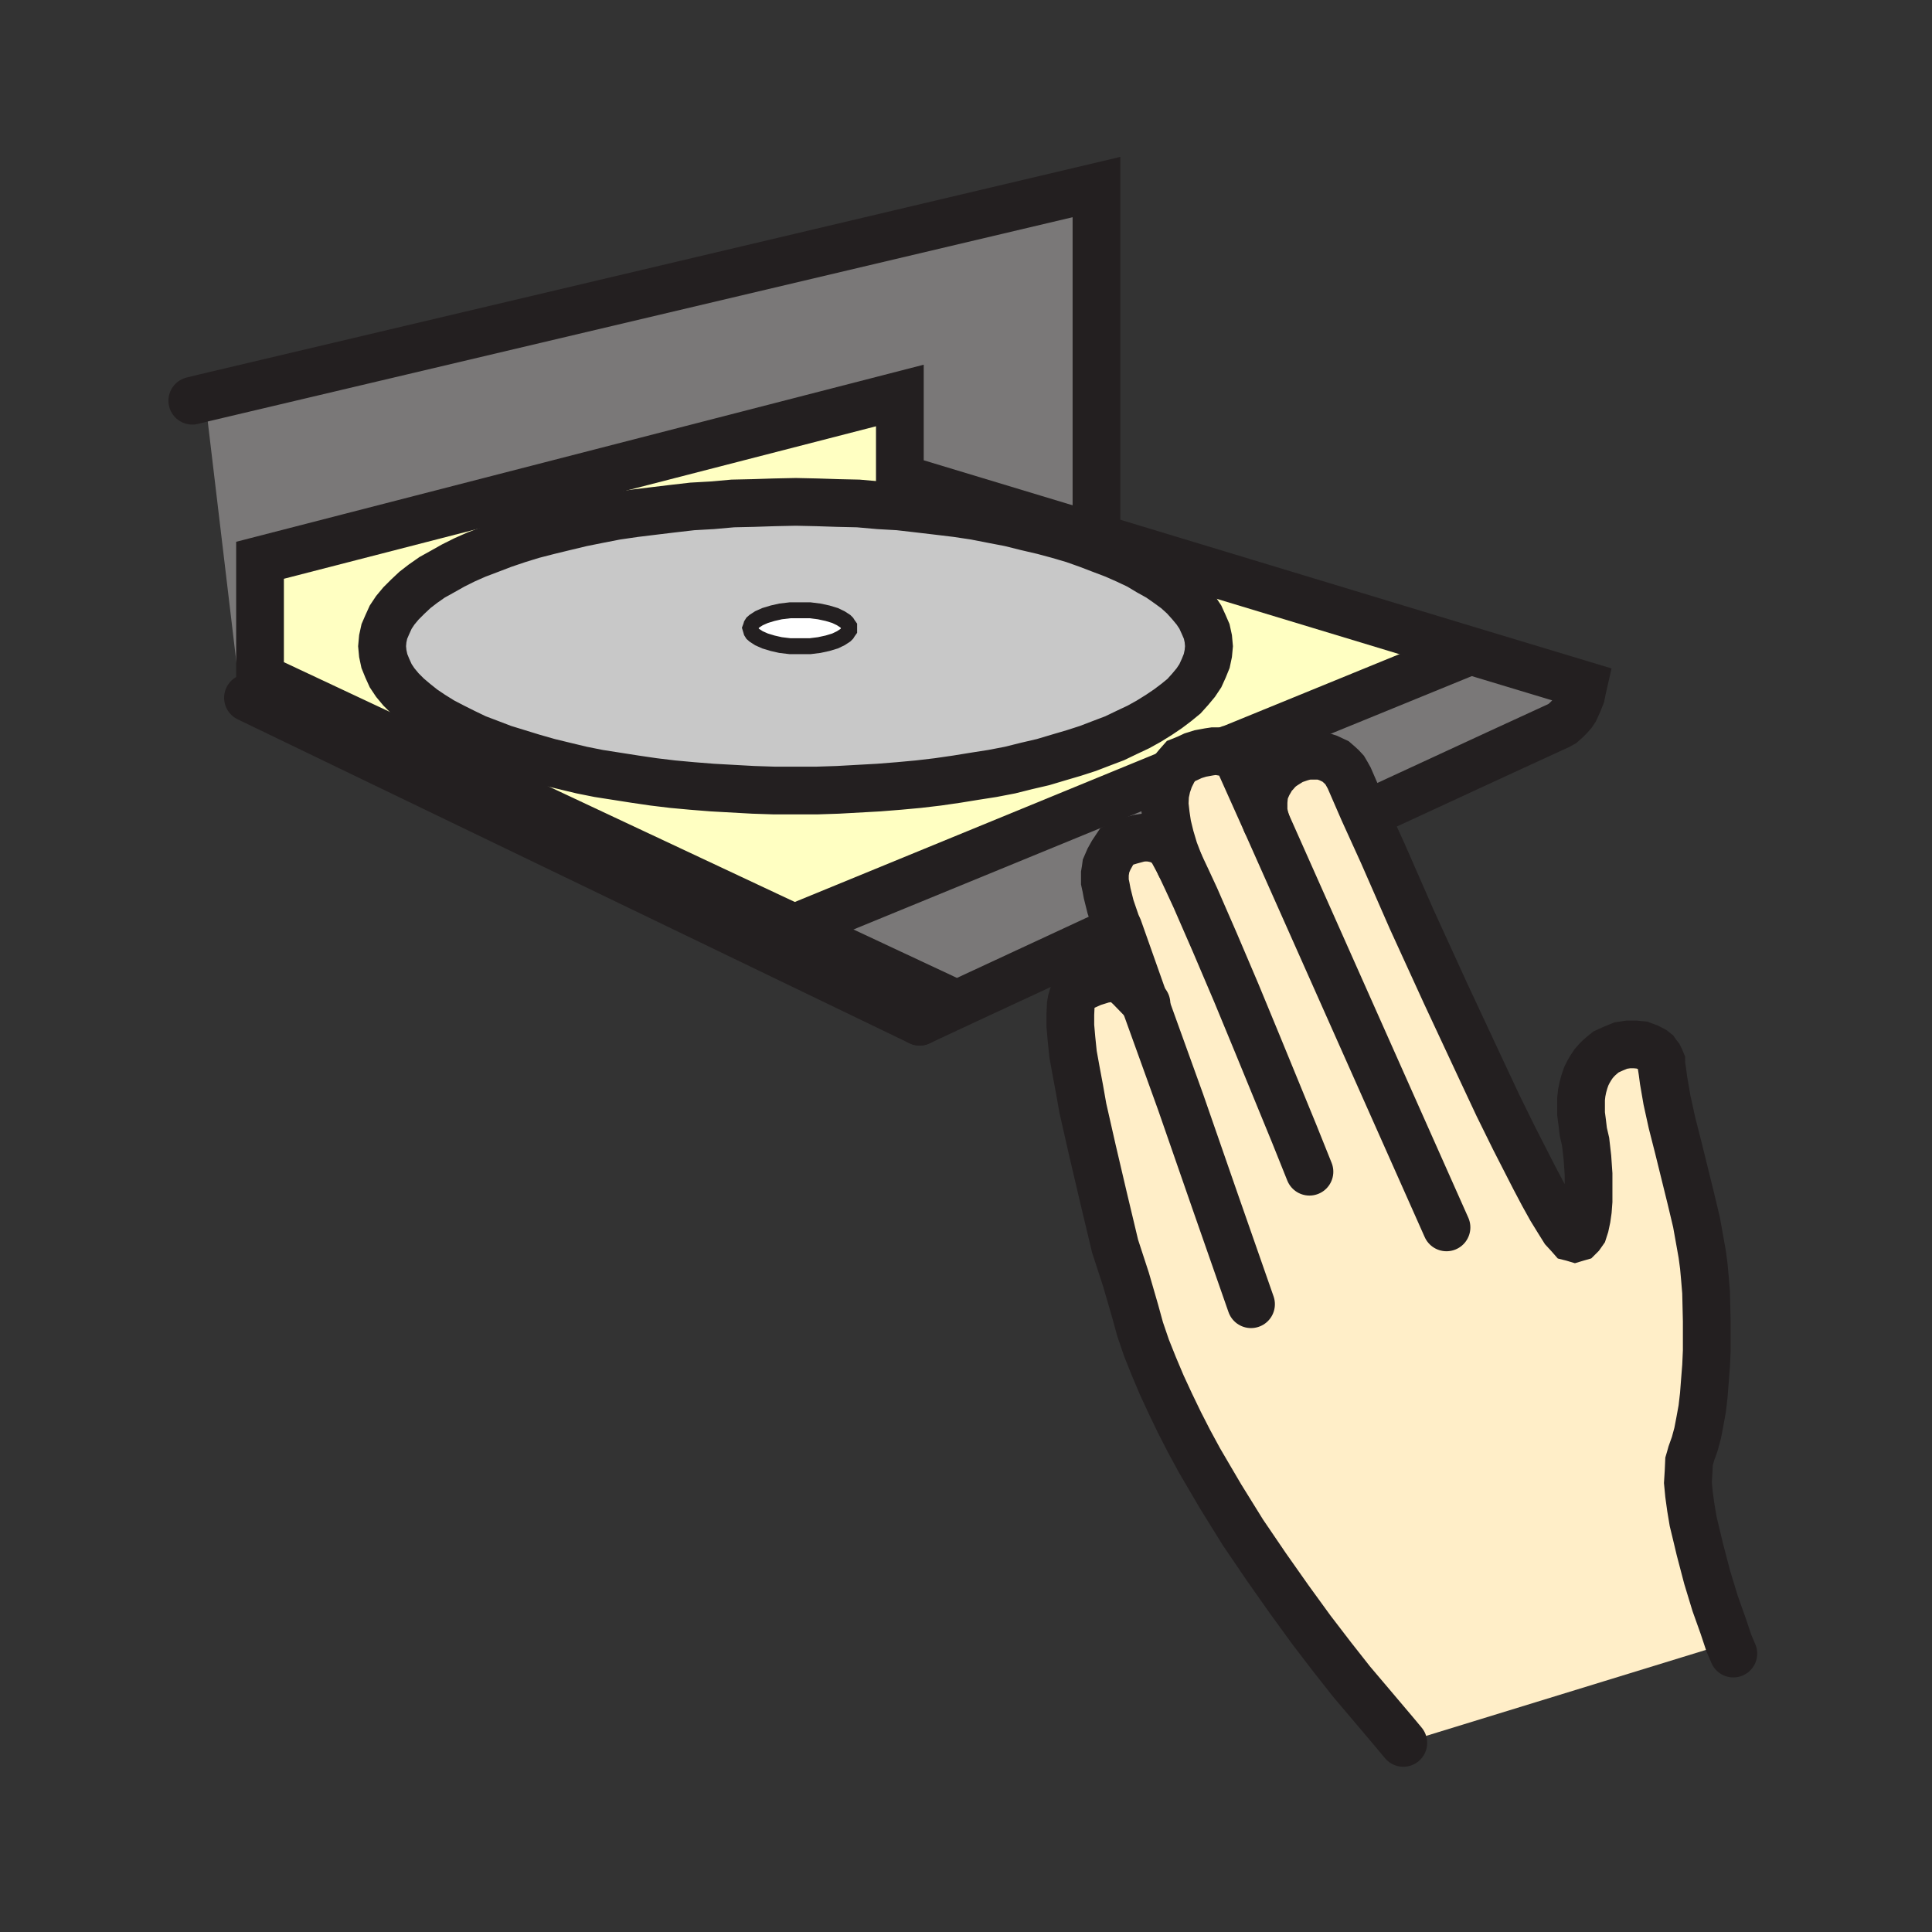 <svg id="Layer_1" xmlns="http://www.w3.org/2000/svg" viewBox="0 0 850 850" width="850" height="850"><rect x="0" y="0" width="850" height="850" fill="#333333" stroke="none"/><style>.st0{fill:#ffeec8}.st1{fill:#7a7878}.st2{fill:#ffffc2}.st3{fill:#c8c8c8}.st4{fill:#fff}.st5,.st6{fill:none;stroke:#231f20;stroke-width:21;stroke-linecap:round;stroke-miterlimit:10}.st6{stroke-width:7}</style><path class="st0" d="M557.1 361.8l-.7-2.5-.5-2.3v-4.2l.2-2.3.3-2 .7-1.7.8-1.8 1-1.7 1-1.8 1.2-1.2 1.3-1.5 1.5-1.3 1.5-1 3.2-2 3.5-1.2 1.8-.5 1.7-.3h5.5l1.8.5 1.5.5 1.7.8 1.5.7 1.5 1.3 1.3 1.2 1.2 1.3 1 1.7 1 1.8 6.3 14.5 8.5 18.7 12.7 29 15 32.8 15.5 33.2 7.5 16 7.3 14.8 8.7 17 3.8 7.2 3.5 6.3 3.2 5.2 2.5 4 2.3 2.5.7.8.8.2 1 .3 1-.3.7-.2.8-.8.5-.7.7-1 .8-2.5.7-3.3.5-3.5.3-4v-12l-.5-7.2-.8-7-1-4.3-.5-4.2-.5-3.8v-6.5l.3-2.7.5-2.5.7-2.5.8-2.3 1-2 1-1.7 1.2-1.8 1.3-1.5 1.2-1.2 1.5-1.3 1.5-1.2 3.3-1.5 3.2-1.3 3.3-.5h3l3 .3 2.7 1 2.3 1.2 1 .8.7 1 .8 1 .5 1 .5 1.2v1.3l.5 3.2.5 3.8 1.5 8.7 2.2 10 2.8 11 5.5 22.3 2.5 10.5 1.7 9.5.8 4.5.7 5.2.5 5.5.5 6 .3 12.8v13l-.3 6.7-.5 6.3-.5 6.5-.7 6-1 5.5-1 5.2-1.3 4.8-1.5 4.2-.5 1.8-.5 1.7-.2 4.5-.3 4.8.5 5.2.8 5.8 1 6 1.5 6.2 1.5 6.3 3.2 12.2 3.5 11.5 3.5 9.8 2.5 7.5-143.2 44-4-4.8-11-13-7.8-9.2-8.5-10.8-9.2-12-9.8-13.5-10-14.2-10.2-15-9.8-15.8-4.7-8-4.8-8.2-4.5-8.3-4.2-8.2-4-8.3-3.8-8.2-3.5-8.3-3.2-8-2.8-8.2-2.2-8-4-13.8-4.8-14.7-5.2-21.8-4.8-20.5-4.2-18.5-1.5-8.5-1.5-8-1.3-7.2-.7-6.8-.5-5.7v-5l.2-4.3.3-1.7.5-1.8.5-1.2.5-1 .7-.8 1-.5 6-2.7 4.8-1.5 2-.3 1.7-.2h1.5l1.3.5 1.5.5 1.2.7 2.5 2.3 6.5 6.7-11.5-32.5-1-2.2-2.5-7.3-1.5-6-.5-2.7-.5-2.3v-3.7l.3-1.8.2-1.5 1.3-3 1.5-2.7 2-3 2.7-1.5 3.3-1 3.7-1 2-.3h2.3l2 .3 2 .5 2 .7 1.7 1.3 1.8 1.5 1.2 2 2.8 5.2-2.3-6-1.7-5.7-1.3-5.3-.7-4.7-.5-4.5.2-4.3.8-3.7 1.2-3.5 1-2 1-2 1.5-1.8 1.5-1.7 2.5-1 2.8-1.3 3.2-1 3.8-.7 2-.3h2l1.7.3 2 .2 1.5.8 1.8 1 .7.7 1 1 .8 1 .5 1.3z"/><path class="st1" d="M646.9 286.3l49.7 15-.5 2.2-.5 2.5-1.2 3-1.5 3.3-1 1.5-1.3 1.5-1.5 1.5-1.7 1.5-1.8 1-2.2 1-25 11.5-53 24.5-5.5.5-6.3-14.5-1-1.8-1-1.7-1.2-1.3-1.3-1.2-1.5-1.3-1.5-.7-1.7-.8-1.5-.5-1.8-.5h-5.5l-1.7.3-1.8.5-3.5 1.2-3.2 2-1.5 1-1.5 1.3-1.3 1.5-1.2 1.2-1 1.8-1 1.7-.8 1.8-.7 1.7-.3 2-.2 2.3v4.2l.5 2.3.7 2.5-11.2-25-.5-1.3-.8-1-1-1-.7-.7-1.5-3.3 105.2-43z"/><path class="st2" d="M541.4 329.5l1.5 3.3-1.8-1-1.5-.8-2-.3-1.8-.3h-2l-2 .3-3.8.8-3.3 1-2.8 1.3-2.5 1-1.5 1.8-1.5 1.8-1 2-1 2-2.5-.8-162.8 66.8L114.4 298v-51.5L395.9 174v36.3l86 26 165 50-.3.3-105.2 42.9zm-9.5-45.2l-.3-3.3-.8-3.3-1.3-3-1.5-3.3-2-3-2.5-3-2.8-3-3.3-3-3.8-2.8-4-2.8-4.5-2.5-4.5-2.8-5.3-2.5-5.3-2.3-5.8-2.3-6-2.3-6.3-2.3-6.8-2-6.8-1.8-7.3-1.8-7.3-1.8-7.8-1.5-7.8-1.5-8-1.3-8.3-1-8.5-1-8.8-1-8.8-.5-9-.8-9-.3-9.3-.3-9.3-.3-9.5.3-9.3.3-9 .3-9 .8-8.8.5-8.8 1-8.3 1-8.3 1-8.3 1.3-7.8 1.5-7.5 1.5-7.5 1.8-7 1.8-7 1.8-6.5 2-6.5 2.3-6 2.3-5.8 2.3-5.3 2.3-5 2.5-4.8 2.8-4.5 2.5-4 2.8-3.5 2.8-3.3 3-3 3-2.5 3-2 3-1.5 3.3-1.3 3-.8 3.3-.3 3.3.3 3.3.8 3.3 1.3 3.3 1.5 3.3 2 3 2.5 3 3 3 3.3 2.8 3.5 2.8 4 2.8 4.5 2.8 4.8 2.5 5 2.5 5.3 2.5 5.8 2.3 6 2.3 6.5 2 6.5 2 7 2 7 1.8 7.5 1.8 7.5 1.5 7.8 1.3 8.3 1.3 8.3 1.3 8.3 1 8.8.8 8.8.8 9 .5 9 .5 9.3.3h18.8l9.3-.3 9-.5 9-.5 8.8-.8 8.8-.8 8.5-1 8.3-1.3 8-1.3 7.8-1.3 7.8-1.5 7.3-1.8 7.3-1.8 6.8-2 6.8-2 6.3-2 6-2.3 5.8-2.3 5.3-2.5 5.3-2.5 4.5-2.5 4.5-2.8 4-2.8 3.8-2.8 3.3-2.8 2.8-3 2.5-3 2-3 1.5-3.3 1.3-3.3.8-3.3.3-3.3z"/><path class="st1" d="M518.9 380l-2.8-5.2-1.2-2-1.8-1.5-1.7-1.3-2-.7-2-.5-2-.3h-2.3l-2 .3-3.7 1-3.3 1-2.7 1.5-2 3-1.5 2.7-1.3 3-.2 1.5-.3 1.8v3.7l.5 2.3.5 2.7 1.5 6 2.5 7.3 1 2.2-3.2 1.8-70 32.5-1.8-2.8-67.7-31.7 162.7-66.8 2.5.8-1.2 3.5-.8 3.7-.2 4.3.5 4.5.7 4.7 1.3 5.3 1.7 5.7z"/><path class="st1" d="M482.4 82.3V235l-.5 1.3-86-26V174l-281.5 72.5V298l235 110.3 67.7 31.7 1.8 2.8-14.3 6.7L109.1 307l-3.2.3L90.4 177l-.5-2z"/><path class="st3" d="M350.1 220.8l9.3.3 9.3.3 9 .3 9 .8 8.8.5 8.8 1 8.5 1 8.3 1 8 1.3 7.8 1.5 7.8 1.5 7.3 1.8 7.3 1.8 6.8 1.8 6.8 2 6.3 2.3 6 2.3 5.8 2.3 5.3 2.3 5.3 2.5 4.5 2.8 4.5 2.5 4 2.8 3.8 2.8 3.3 3 2.8 3 2.5 3 2 3 1.5 3.3 1.3 3 .8 3.3.3 3.3-.3 3.3-.8 3.3-1.3 3.3-1.5 3.3-2 3-2.5 3-2.8 3-3.3 2.8-3.8 2.8-4 2.8-4.5 2.8-4.5 2.5-5.3 2.5-5.3 2.5-5.8 2.3-6 2.3-6.3 2-6.8 2-6.8 2-7.3 1.8-7.3 1.8-7.8 1.5-7.8 1.3-8 1.3-8.3 1.3-8.5 1-8.8.8-8.8.8-9 .5-9 .5-9.3.3h-18.8l-9.3-.3-9-.5-9-.5-8.8-.8-8.8-.8-8.3-1-8.3-1.3-8.3-1.3-7.8-1.3-7.5-1.5-7.5-1.8-7-1.8-7-2-6.5-2-6.5-2-6-2.3-5.8-2.3-5.3-2.5-5-2.5-4.8-2.5-4.5-2.8-4-2.8-3.5-2.8-3.3-2.8-3-3-2.5-3-2-3-1.5-3.3-1.3-3.3-.8-3.3-.3-3.3.3-3.3.8-3.3 1.3-3 1.5-3.3 2-3 2.5-3 3-3 3.3-3 3.5-2.8 4-2.8 4.5-2.5 4.8-2.8 5-2.5 5.3-2.3 5.8-2.3 6-2.3 6.5-2.3 6.5-2 7-1.8 7-1.8 7.5-1.8 7.5-1.5 7.8-1.5 8.3-1.3 8.3-1 8.3-1 8.8-1 8.8-.5 9-.8 9-.3 9.3-.3 9.5-.3zm23.5 55.5v-.8l-.5-.8-.5-.8-.8-.8-2-1.3-2.5-1.3-3.3-1-3.8-.8-4-.5h-8.8l-4.3.5-3.5.8-3.3 1-2.8 1.3-2 1.3-.8.8-.5.8-.3.8-.3.8.3 1 .3.8.5.8.8.8 2 1.3 2.8 1.3 3.3 1 3.5.8 4.3.5h8.8l4-.5 3.8-.8 3.3-1 2.5-1.3 2-1.3.8-.8.5-.8.5-.8v-1z"/><path class="st4" d="M351.9 268.5h4.5l4 .5 3.7.8 3.3 1 2.5 1.2 2 1.3.7.7.5.8.5.7v1.8l-.5.7-.5.8-.7.7-2 1.3-2.5 1.2-3.3 1-3.7.8-4 .5h-8.8l-4.2-.5-3.5-.8-3.3-1-2.7-1.2-2-1.3-.8-.7-.5-.8-.2-.7-.3-1 .3-.8.2-.7.5-.8.8-.7 2-1.3 2.7-1.2 3.3-1 3.5-.8 4.2-.5z"/><path class="st5" d="M488.9 410.3l-70 32.5-14.3 6.7M417.1 440l-67.7-31.7-235-110.3v-51.5L395.9 174v36.3l86 26 165 50 49.7 15-.5 2.2-.5 2.5-1.2 3-1.5 3.3-1 1.5-1.3 1.5-1.5 1.5-1.7 1.5-1.8 1-2.2 1-25 11.5-53 24.5"/><path class="st5" d="M541.1 329.5h.3l105.2-43M349.4 408.3l162.7-66.8"/><path class="st6" d="M373.6 276.3v1l-.5.7-.5.8-.7.7-2 1.3-2.5 1.2-3.3 1-3.7.8-4 .5h-8.8l-4.2-.5-3.5-.8-3.3-1-2.7-1.2-2-1.3-.8-.7-.5-.8-.2-.7-.3-1 .3-.8.2-.7.5-.8.8-.7 2-1.3 2.7-1.2 3.3-1 3.5-.8 4.2-.5h8.8l4 .5 3.7.8 3.3 1 2.5 1.2 2 1.3.7.7.5.8.5.7z"/><path class="st5" d="M531.9 284.3l-.3 3.2-.7 3.3-1.3 3.2-1.5 3.3-2 3-2.5 3-2.7 3-3.3 2.7-3.7 2.8-4 2.7-4.5 2.8-4.5 2.5-5.3 2.5-5.2 2.5-5.8 2.2-6 2.3-6.2 2-6.8 2-6.7 2-7.3 1.7-7.2 1.8-7.8 1.5-7.7 1.2-8 1.3-8.3 1.2-8.5 1-8.7.8-8.8.7-9 .5-9 .5-9.2.3h-18.8l-9.2-.3-9-.5-9-.5-8.8-.7-8.7-.8-8.3-1-8.2-1.2-8.3-1.3-7.7-1.2-7.5-1.5-7.5-1.8-7-1.7-7-2-6.5-2-6.5-2-6-2.3-5.8-2.2-5.2-2.5-5-2.5-4.8-2.5-4.5-2.8-4-2.7-3.5-2.8-3.2-2.7-3-3-2.5-3-2-3-1.5-3.3-1.3-3.2-.7-3.3-.3-3.2.3-3.3.7-3.2 1.3-3 1.5-3.3 2-3 2.5-3 3-3 3.2-3 3.5-2.7 4-2.8 4.5-2.5 4.8-2.7 5-2.5 5.2-2.3 5.8-2.2 6-2.3 6.5-2.2 6.5-2 7-1.8 7-1.7 7.5-1.8 7.5-1.5 7.7-1.5 8.3-1.2 8.2-1 8.3-1 8.7-1 8.8-.5 9-.8 9-.2 9.2-.3 9.5-.2 9.3.2 9.2.3 9 .2 9 .8 8.8.5 8.7 1 8.5 1 8.3 1 8 1.2 7.7 1.5 7.8 1.5 7.2 1.8 7.3 1.7 6.7 1.8 6.8 2 6.2 2.2 6 2.3 5.8 2.2 5.2 2.3 5.3 2.5 4.5 2.7 4.5 2.5 4 2.8 3.7 2.7 3.3 3 2.7 3 2.5 3 2 3 1.5 3.3 1.3 3 .7 3.2zM109.1 307l295.5 142.5M608.4 375.5l-8.5-18.7-6.3-14.5-1-1.8-1-1.7-1.2-1.3-1.3-1.2-1.5-1.3-1.5-.7-1.7-.8-1.5-.5-1.8-.5h-5.5l-1.7.3-1.8.5-3.5 1.2-3.2 2-1.5 1-1.5 1.3-1.3 1.5-1.2 1.2-1 1.8-1 1.7-.8 1.8-.7 1.7-.3 2-.2 2.3v4.2l.5 2.3.7 2.5M666.4 501.3l-7.3-14.8-7.5-16-15.5-33.2-15-32.8-12.7-29M695.6 486.5v3.5l.5 3.8.5 4.2 1 4.3.8 7 .5 7.2v12l-.3 4-.5 3.5-.7 3.3-.8 2.5-.7 1-.5.7-.8.8-.7.2-1 .3-1-.3-.8-.2-.7-.8-2.3-2.5-2.5-4-3.2-5.2-3.5-6.3-3.8-7.2-8.7-17M762.6 727.5l-2-4.7-2.5-7.5-3.5-9.8-3.5-11.5-3.2-12.2-1.5-6.3-1.5-6.2-1-6-.8-5.8-.5-5.2.3-4.8.2-4.5.5-1.7.5-1.8 1.5-4.2 1.3-4.8 1-5.2 1-5.5.7-6 .5-6.5.5-6.3.3-6.7v-13l-.3-12.8-.5-6-.5-5.5-.7-5.2-.8-4.5-1.7-9.5-2.5-10.5-5.5-22.3-2.8-11-2.2-10-1.5-8.7-.5-3.8-.5-3.2V467l-.5-1.2-.5-1-.8-1-.7-1-1-.8-2.3-1.2-2.7-1-3-.3h-3l-3.3.5-3.2 1.3-3.3 1.5-1.5 1.2-1.5 1.3-1.2 1.2-1.3 1.5-1.2 1.8-1 1.7-1 2-.8 2.3-.7 2.5-.5 2.5-.3 2.7v3M490.6 548.3l-5.2-21.8-4.8-20.5-4.2-18.5-1.5-8.5-1.5-8-1.3-7.2-.7-6.8-.5-5.7v-5l.2-4.3.3-1.7.5-1.8.5-1.2.5-1 .7-.8 1-.5 6-2.7 4.8-1.5 2-.3 1.7-.2h1.5l1.3.5 1.5.5 1.2.7 2.5 2.3 6.5 6.7.8.5M617.4 766.8l-4-4.8-11-13-7.8-9.2-8.5-10.8-9.2-12-9.8-13.5-10-14.2-10.2-15-9.8-15.8-4.7-8-4.8-8.2-4.5-8.3-4.2-8.2-4-8.3-3.8-8.2-3.5-8.3-3.2-8-2.8-8.2-2.2-8-4-13.8-4.8-14.7"/><path class="st5" d="M550.4 573.8l-16-45.8-15-43.2-15.8-43.8-11.5-32.5-1-2.2-2.5-7.3-1.5-6-.5-2.7-.5-2.3v-3.7l.3-1.8.2-1.5 1.3-3 1.5-2.7 2-3 2.7-1.5 3.3-1 3.7-1 2-.3h2.3l2 .3 2 .5 2 .7 1.7 1.3 1.8 1.5 1.2 2 2.8 5.2 3.2 6.8 3.8 8.2 8.5 19.5 9.5 22.3 9.5 23 16 39 6.7 16.7"/><path class="st5" d="M519.1 380.5l-.2-.5-2.3-6-1.7-5.7-1.3-5.3-.7-4.7-.5-4.5.2-4.3.8-3.7 1.2-3.5 1-2 1-2 1.5-1.8 1.5-1.7 2.5-1 2.8-1.3 3.2-1 3.8-.7 2-.3h2l1.7.3 2 .2 1.5.8 1.8 1 .7.7 1 1 .8 1 .5 1.3 11.2 25L636.4 540M84.6 176.3l5.3-1.3 392.5-92.7V235"/></svg>
